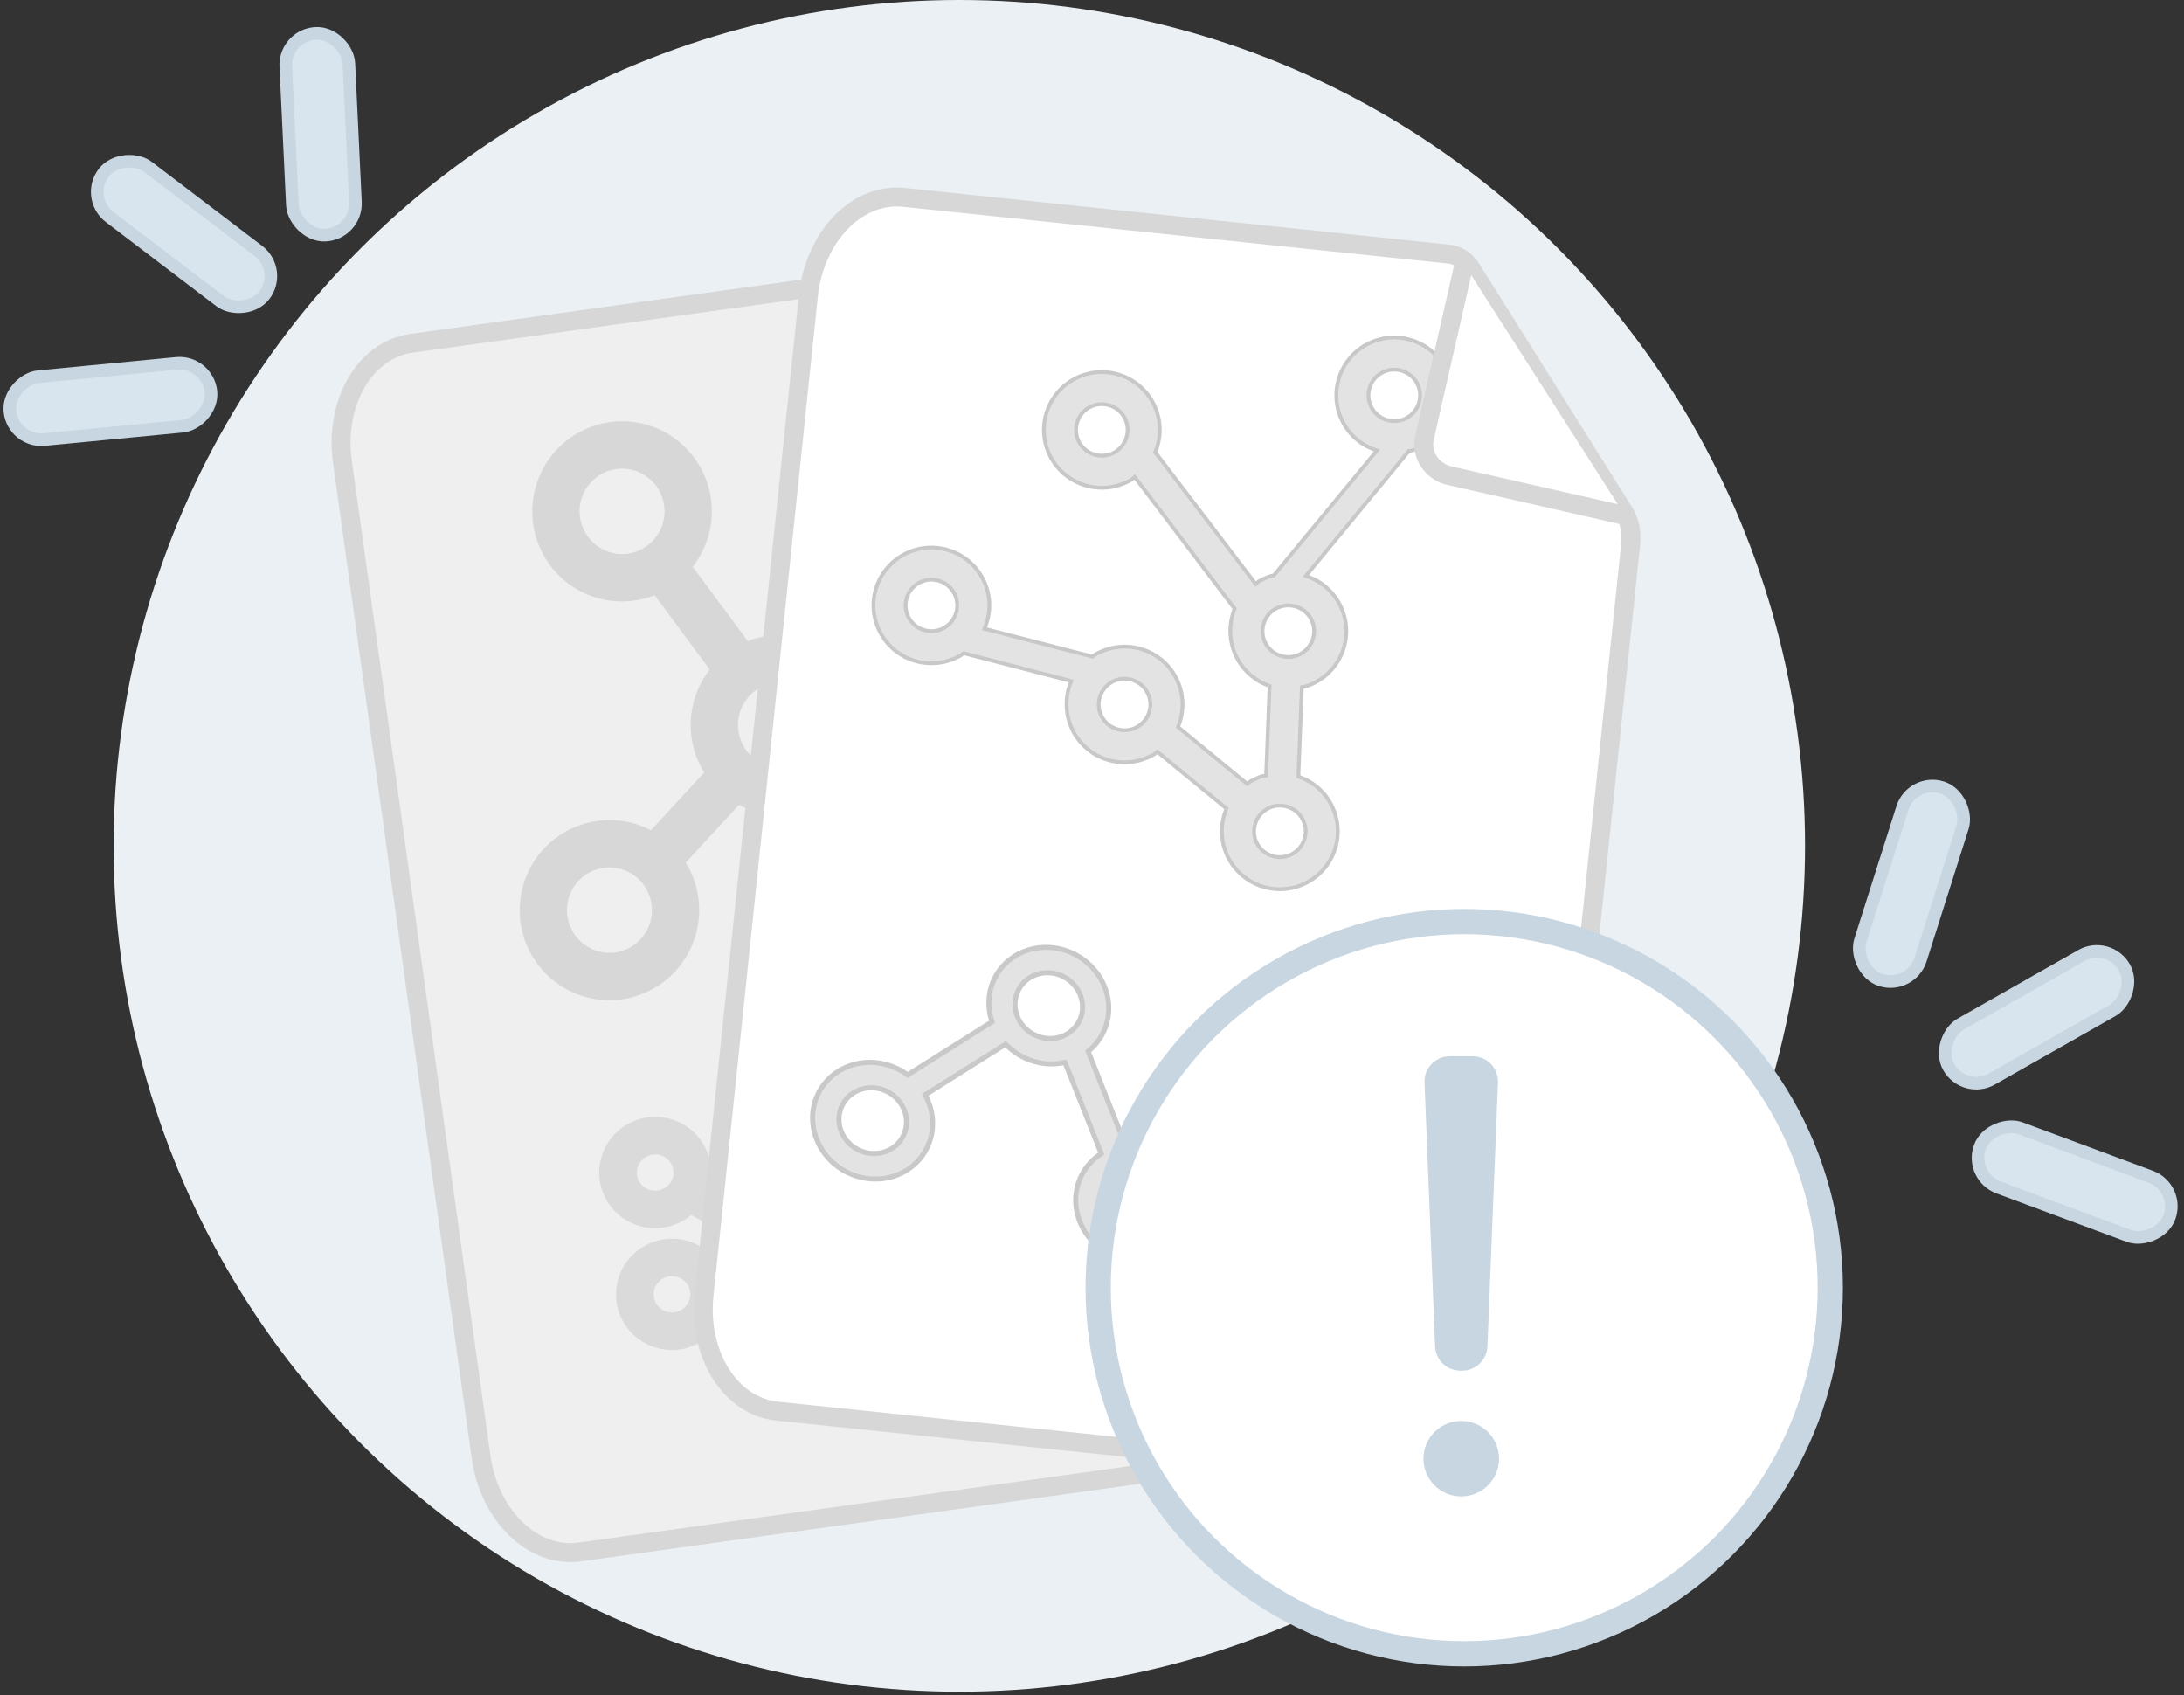 <svg width="210" height="163" viewBox="0 0 210 163" fill="none" xmlns="http://www.w3.org/2000/svg">
<rect x="0" y="0" width="210" height="163" fill="#333333" stroke="none"/>
<circle cx="92.243" cy="81.319" r="81.319" fill="#EAF0F4"/>
<path d="M46.256 140.077L32.922 44.378C32.543 41.659 33.026 38.934 34.265 36.801C35.504 34.669 37.397 33.306 39.528 33.01L91.763 25.759C92.615 25.642 93.492 25.961 94.202 26.647L114.062 45.825C114.415 46.165 114.716 46.586 114.947 47.063C115.178 47.541 115.336 48.065 115.41 48.606L126.602 128.924C126.98 131.643 126.497 134.369 125.259 136.501C124.02 138.633 122.127 139.997 119.996 140.293L55.719 149.215C53.589 149.511 51.394 148.714 49.62 147C47.845 145.287 46.635 142.796 46.256 140.077Z" fill="#EFEFEF" stroke="#D7D7D7" stroke-width="1.821" stroke-linecap="round" stroke-linejoin="round"/>
<mask id="path-3-outside-1_965_7624" maskUnits="userSpaceOnUse" x="46.173" y="38.926" width="59.742" height="61.541" fill="black">
<rect fill="white" x="46.173" y="38.926" width="59.742" height="61.541"/>
<path d="M65.99 88.144C66.155 86.228 65.578 84.323 64.379 82.824L70.84 75.829C71.887 76.575 73.116 77.023 74.397 77.126C74.84 77.161 75.286 77.155 75.728 77.108L76.968 82.421C75.279 83.1 73.897 84.377 73.084 86.01C72.27 87.643 72.082 89.518 72.555 91.28C73.028 93.042 74.129 94.567 75.65 95.567C77.17 96.566 79.003 96.97 80.802 96.702C82.601 96.433 84.239 95.512 85.407 94.112C86.574 92.711 87.189 90.93 87.135 89.106C87.081 87.282 86.361 85.542 85.113 84.216C83.864 82.891 82.174 82.072 80.363 81.915C79.919 81.88 79.474 81.886 79.031 81.933L77.792 76.619C79.067 76.105 80.174 75.246 80.994 74.139C81.813 73.033 82.312 71.72 82.435 70.347C82.492 69.665 82.453 68.979 82.32 68.308L88.188 66.281C89.004 67.877 90.368 69.122 92.028 69.788C93.687 70.455 95.531 70.496 97.22 69.906C98.909 69.316 100.33 68.134 101.221 66.577C102.112 65.02 102.413 63.193 102.069 61.432C101.724 59.671 100.758 58.095 99.348 56.993C97.937 55.892 96.177 55.339 94.392 55.437C92.607 55.534 90.916 56.276 89.63 57.525C88.345 58.774 87.552 60.446 87.397 62.234C87.34 62.916 87.378 63.602 87.512 64.273L81.644 66.3C81.193 65.419 80.572 64.636 79.816 63.999C79.061 63.362 78.186 62.883 77.243 62.589C76.299 62.296 75.308 62.195 74.325 62.291C73.342 62.388 72.388 62.681 71.519 63.152L65.045 54.42C66.291 53.188 67.056 51.55 67.203 49.802C67.346 48.15 66.936 46.498 66.038 45.107C65.139 43.717 63.804 42.668 62.243 42.126C60.683 41.584 58.986 41.58 57.423 42.116C55.859 42.651 54.517 43.695 53.611 45.082C52.704 46.468 52.284 48.119 52.417 49.771C52.55 51.424 53.228 52.984 54.345 54.204C55.461 55.425 56.952 56.236 58.581 56.51C60.21 56.783 61.883 56.503 63.337 55.714L69.81 64.446C68.565 65.677 67.799 67.316 67.653 69.064C67.488 70.98 68.065 72.885 69.263 74.384L62.803 81.379C61.756 80.633 60.526 80.185 59.246 80.082C57.784 79.955 56.317 80.266 55.03 80.976C53.744 81.686 52.696 82.763 52.018 84.07C51.341 85.377 51.064 86.856 51.224 88.32C51.384 89.784 51.972 91.168 52.916 92.295C53.859 93.422 55.114 94.243 56.523 94.654C57.932 95.065 59.431 95.047 60.83 94.603C62.23 94.158 63.467 93.307 64.385 92.158C65.304 91.008 65.862 89.611 65.99 88.144V88.144ZM84.996 89.793C84.904 90.841 84.505 91.839 83.849 92.66C83.193 93.482 82.31 94.089 81.31 94.407C80.31 94.724 79.24 94.737 78.234 94.444C77.227 94.15 76.331 93.564 75.657 92.758C74.983 91.953 74.562 90.965 74.448 89.919C74.334 88.874 74.532 87.817 75.016 86.883C75.5 85.95 76.248 85.181 77.167 84.674C78.086 84.167 79.134 83.945 80.178 84.035C81.576 84.163 82.865 84.84 83.768 85.918C84.67 86.997 85.111 88.389 84.996 89.793ZM95.25 57.576C96.294 57.666 97.287 58.066 98.105 58.724C98.922 59.381 99.527 60.268 99.842 61.271C100.157 62.274 100.169 63.349 99.876 64.359C99.582 65.37 98.997 66.27 98.194 66.947C97.391 67.624 96.407 68.047 95.365 68.163C94.323 68.279 93.271 68.082 92.341 67.597C91.411 67.112 90.646 66.361 90.142 65.439C89.638 64.517 89.417 63.466 89.509 62.417C89.638 61.015 90.313 59.719 91.388 58.812C92.463 57.906 93.851 57.462 95.25 57.576V57.576ZM54.533 48.702C54.624 47.654 55.023 46.656 55.679 45.835C56.335 45.014 57.219 44.406 58.218 44.088C59.218 43.771 60.289 43.758 61.295 44.051C62.301 44.345 63.198 44.931 63.872 45.737C64.545 46.542 64.966 47.53 65.08 48.576C65.194 49.621 64.997 50.678 64.513 51.612C64.029 52.545 63.28 53.314 62.361 53.821C61.442 54.328 60.395 54.551 59.35 54.46C57.953 54.332 56.663 53.655 55.761 52.577C54.859 51.498 54.417 50.106 54.533 48.702V48.702ZM69.764 69.248C69.856 68.199 70.254 67.201 70.91 66.38C71.567 65.559 72.45 64.951 73.45 64.634C74.45 64.317 75.52 64.304 76.526 64.597C77.533 64.891 78.429 65.477 79.103 66.282C79.777 67.088 80.197 68.076 80.311 69.121C80.426 70.167 80.228 71.224 79.744 72.157C79.26 73.091 78.511 73.86 77.593 74.367C76.674 74.874 75.626 75.096 74.582 75.006C73.184 74.877 71.894 74.201 70.992 73.122C70.09 72.044 69.649 70.652 69.764 69.248ZM53.32 87.044C53.411 85.996 53.81 84.998 54.466 84.177C55.122 83.355 56.006 82.748 57.005 82.43C58.005 82.113 59.076 82.1 60.082 82.394C61.088 82.687 61.985 83.273 62.659 84.079C63.332 84.884 63.753 85.872 63.867 86.918C63.981 87.963 63.784 89.02 63.3 89.954C62.816 90.887 62.067 91.656 61.148 92.163C60.229 92.67 59.181 92.892 58.137 92.802C56.74 92.674 55.45 91.997 54.548 90.918C53.646 89.84 53.205 88.448 53.32 87.044V87.044Z"/>
</mask>
<path d="M65.99 88.144C66.155 86.228 65.578 84.323 64.379 82.824L70.84 75.829C71.887 76.575 73.116 77.023 74.397 77.126C74.84 77.161 75.286 77.155 75.728 77.108L76.968 82.421C75.279 83.1 73.897 84.377 73.084 86.01C72.27 87.643 72.082 89.518 72.555 91.28C73.028 93.042 74.129 94.567 75.65 95.567C77.17 96.566 79.003 96.97 80.802 96.702C82.601 96.433 84.239 95.512 85.407 94.112C86.574 92.711 87.189 90.93 87.135 89.106C87.081 87.282 86.361 85.542 85.113 84.216C83.864 82.891 82.174 82.072 80.363 81.915C79.919 81.88 79.474 81.886 79.031 81.933L77.792 76.619C79.067 76.105 80.174 75.246 80.994 74.139C81.813 73.033 82.312 71.72 82.435 70.347C82.492 69.665 82.453 68.979 82.32 68.308L88.188 66.281C89.004 67.877 90.368 69.122 92.028 69.788C93.687 70.455 95.531 70.496 97.22 69.906C98.909 69.316 100.33 68.134 101.221 66.577C102.112 65.02 102.413 63.193 102.069 61.432C101.724 59.671 100.758 58.095 99.348 56.993C97.937 55.892 96.177 55.339 94.392 55.437C92.607 55.534 90.916 56.276 89.63 57.525C88.345 58.774 87.552 60.446 87.397 62.234C87.34 62.916 87.378 63.602 87.512 64.273L81.644 66.3C81.193 65.419 80.572 64.636 79.816 63.999C79.061 63.362 78.186 62.883 77.243 62.589C76.299 62.296 75.308 62.195 74.325 62.291C73.342 62.388 72.388 62.681 71.519 63.152L65.045 54.42C66.291 53.188 67.056 51.55 67.203 49.802C67.346 48.15 66.936 46.498 66.038 45.107C65.139 43.717 63.804 42.668 62.243 42.126C60.683 41.584 58.986 41.58 57.423 42.116C55.859 42.651 54.517 43.695 53.611 45.082C52.704 46.468 52.284 48.119 52.417 49.771C52.55 51.424 53.228 52.984 54.345 54.204C55.461 55.425 56.952 56.236 58.581 56.51C60.21 56.783 61.883 56.503 63.337 55.714L69.81 64.446C68.565 65.677 67.799 67.316 67.653 69.064C67.488 70.98 68.065 72.885 69.263 74.384L62.803 81.379C61.756 80.633 60.526 80.185 59.246 80.082C57.784 79.955 56.317 80.266 55.03 80.976C53.744 81.686 52.696 82.763 52.018 84.07C51.341 85.377 51.064 86.856 51.224 88.32C51.384 89.784 51.972 91.168 52.916 92.295C53.859 93.422 55.114 94.243 56.523 94.654C57.932 95.065 59.431 95.047 60.83 94.603C62.23 94.158 63.467 93.307 64.385 92.158C65.304 91.008 65.862 89.611 65.99 88.144V88.144ZM84.996 89.793C84.904 90.841 84.505 91.839 83.849 92.66C83.193 93.482 82.31 94.089 81.31 94.407C80.31 94.724 79.24 94.737 78.234 94.444C77.227 94.15 76.331 93.564 75.657 92.758C74.983 91.953 74.562 90.965 74.448 89.919C74.334 88.874 74.532 87.817 75.016 86.883C75.5 85.95 76.248 85.181 77.167 84.674C78.086 84.167 79.134 83.945 80.178 84.035C81.576 84.163 82.865 84.84 83.768 85.918C84.67 86.997 85.111 88.389 84.996 89.793ZM95.25 57.576C96.294 57.666 97.287 58.066 98.105 58.724C98.922 59.381 99.527 60.268 99.842 61.271C100.157 62.274 100.169 63.349 99.876 64.359C99.582 65.37 98.997 66.27 98.194 66.947C97.391 67.624 96.407 68.047 95.365 68.163C94.323 68.279 93.271 68.082 92.341 67.597C91.411 67.112 90.646 66.361 90.142 65.439C89.638 64.517 89.417 63.466 89.509 62.417C89.638 61.015 90.313 59.719 91.388 58.812C92.463 57.906 93.851 57.462 95.25 57.576V57.576ZM54.533 48.702C54.624 47.654 55.023 46.656 55.679 45.835C56.335 45.014 57.219 44.406 58.218 44.088C59.218 43.771 60.289 43.758 61.295 44.051C62.301 44.345 63.198 44.931 63.872 45.737C64.545 46.542 64.966 47.53 65.08 48.576C65.194 49.621 64.997 50.678 64.513 51.612C64.029 52.545 63.28 53.314 62.361 53.821C61.442 54.328 60.395 54.551 59.35 54.46C57.953 54.332 56.663 53.655 55.761 52.577C54.859 51.498 54.417 50.106 54.533 48.702V48.702ZM69.764 69.248C69.856 68.199 70.254 67.201 70.91 66.38C71.567 65.559 72.45 64.951 73.45 64.634C74.45 64.317 75.52 64.304 76.526 64.597C77.533 64.891 78.429 65.477 79.103 66.282C79.777 67.088 80.197 68.076 80.311 69.121C80.426 70.167 80.228 71.224 79.744 72.157C79.26 73.091 78.511 73.86 77.593 74.367C76.674 74.874 75.626 75.096 74.582 75.006C73.184 74.877 71.894 74.201 70.992 73.122C70.09 72.044 69.649 70.652 69.764 69.248ZM53.32 87.044C53.411 85.996 53.81 84.998 54.466 84.177C55.122 83.355 56.006 82.748 57.005 82.43C58.005 82.113 59.076 82.1 60.082 82.394C61.088 82.687 61.985 83.273 62.659 84.079C63.332 84.884 63.753 85.872 63.867 86.918C63.981 87.963 63.784 89.02 63.3 89.954C62.816 90.887 62.067 91.656 61.148 92.163C60.229 92.67 59.181 92.892 58.137 92.802C56.74 92.674 55.45 91.997 54.548 90.918C53.646 89.84 53.205 88.448 53.32 87.044V87.044Z" fill="white"/>
<path d="M65.99 88.144C66.155 86.228 65.578 84.323 64.379 82.824L70.84 75.829C71.887 76.575 73.116 77.023 74.397 77.126C74.84 77.161 75.286 77.155 75.728 77.108L76.968 82.421C75.279 83.1 73.897 84.377 73.084 86.01C72.27 87.643 72.082 89.518 72.555 91.28C73.028 93.042 74.129 94.567 75.65 95.567C77.17 96.566 79.003 96.97 80.802 96.702C82.601 96.433 84.239 95.512 85.407 94.112C86.574 92.711 87.189 90.93 87.135 89.106C87.081 87.282 86.361 85.542 85.113 84.216C83.864 82.891 82.174 82.072 80.363 81.915C79.919 81.88 79.474 81.886 79.031 81.933L77.792 76.619C79.067 76.105 80.174 75.246 80.994 74.139C81.813 73.033 82.312 71.72 82.435 70.347C82.492 69.665 82.453 68.979 82.32 68.308L88.188 66.281C89.004 67.877 90.368 69.122 92.028 69.788C93.687 70.455 95.531 70.496 97.22 69.906C98.909 69.316 100.33 68.134 101.221 66.577C102.112 65.02 102.413 63.193 102.069 61.432C101.724 59.671 100.758 58.095 99.348 56.993C97.937 55.892 96.177 55.339 94.392 55.437C92.607 55.534 90.916 56.276 89.63 57.525C88.345 58.774 87.552 60.446 87.397 62.234C87.34 62.916 87.378 63.602 87.512 64.273L81.644 66.3C81.193 65.419 80.572 64.636 79.816 63.999C79.061 63.362 78.186 62.883 77.243 62.589C76.299 62.296 75.308 62.195 74.325 62.291C73.342 62.388 72.388 62.681 71.519 63.152L65.045 54.42C66.291 53.188 67.056 51.55 67.203 49.802C67.346 48.15 66.936 46.498 66.038 45.107C65.139 43.717 63.804 42.668 62.243 42.126C60.683 41.584 58.986 41.58 57.423 42.116C55.859 42.651 54.517 43.695 53.611 45.082C52.704 46.468 52.284 48.119 52.417 49.771C52.55 51.424 53.228 52.984 54.345 54.204C55.461 55.425 56.952 56.236 58.581 56.51C60.21 56.783 61.883 56.503 63.337 55.714L69.81 64.446C68.565 65.677 67.799 67.316 67.653 69.064C67.488 70.98 68.065 72.885 69.263 74.384L62.803 81.379C61.756 80.633 60.526 80.185 59.246 80.082C57.784 79.955 56.317 80.266 55.03 80.976C53.744 81.686 52.696 82.763 52.018 84.07C51.341 85.377 51.064 86.856 51.224 88.32C51.384 89.784 51.972 91.168 52.916 92.295C53.859 93.422 55.114 94.243 56.523 94.654C57.932 95.065 59.431 95.047 60.83 94.603C62.23 94.158 63.467 93.307 64.385 92.158C65.304 91.008 65.862 89.611 65.99 88.144V88.144ZM84.996 89.793C84.904 90.841 84.505 91.839 83.849 92.66C83.193 93.482 82.31 94.089 81.31 94.407C80.31 94.724 79.24 94.737 78.234 94.444C77.227 94.15 76.331 93.564 75.657 92.758C74.983 91.953 74.562 90.965 74.448 89.919C74.334 88.874 74.532 87.817 75.016 86.883C75.5 85.95 76.248 85.181 77.167 84.674C78.086 84.167 79.134 83.945 80.178 84.035C81.576 84.163 82.865 84.84 83.768 85.918C84.67 86.997 85.111 88.389 84.996 89.793ZM95.25 57.576C96.294 57.666 97.287 58.066 98.105 58.724C98.922 59.381 99.527 60.268 99.842 61.271C100.157 62.274 100.169 63.349 99.876 64.359C99.582 65.37 98.997 66.27 98.194 66.947C97.391 67.624 96.407 68.047 95.365 68.163C94.323 68.279 93.271 68.082 92.341 67.597C91.411 67.112 90.646 66.361 90.142 65.439C89.638 64.517 89.417 63.466 89.509 62.417C89.638 61.015 90.313 59.719 91.388 58.812C92.463 57.906 93.851 57.462 95.25 57.576V57.576ZM54.533 48.702C54.624 47.654 55.023 46.656 55.679 45.835C56.335 45.014 57.219 44.406 58.218 44.088C59.218 43.771 60.289 43.758 61.295 44.051C62.301 44.345 63.198 44.931 63.872 45.737C64.545 46.542 64.966 47.53 65.08 48.576C65.194 49.621 64.997 50.678 64.513 51.612C64.029 52.545 63.28 53.314 62.361 53.821C61.442 54.328 60.395 54.551 59.35 54.46C57.953 54.332 56.663 53.655 55.761 52.577C54.859 51.498 54.417 50.106 54.533 48.702V48.702ZM69.764 69.248C69.856 68.199 70.254 67.201 70.91 66.38C71.567 65.559 72.45 64.951 73.45 64.634C74.45 64.317 75.52 64.304 76.526 64.597C77.533 64.891 78.429 65.477 79.103 66.282C79.777 67.088 80.197 68.076 80.311 69.121C80.426 70.167 80.228 71.224 79.744 72.157C79.26 73.091 78.511 73.86 77.593 74.367C76.674 74.874 75.626 75.096 74.582 75.006C73.184 74.877 71.894 74.201 70.992 73.122C70.09 72.044 69.649 70.652 69.764 69.248ZM53.32 87.044C53.411 85.996 53.81 84.998 54.466 84.177C55.122 83.355 56.006 82.748 57.005 82.43C58.005 82.113 59.076 82.1 60.082 82.394C61.088 82.687 61.985 83.273 62.659 84.079C63.332 84.884 63.753 85.872 63.867 86.918C63.981 87.963 63.784 89.02 63.3 89.954C62.816 90.887 62.067 91.656 61.148 92.163C60.229 92.67 59.181 92.892 58.137 92.802C56.74 92.674 55.45 91.997 54.548 90.918C53.646 89.84 53.205 88.448 53.32 87.044V87.044Z" stroke="#D7D7D7" stroke-width="2.427" mask="url(#path-3-outside-1_965_7624)"/>
<mask id="path-4-outside-2_965_7624" maskUnits="userSpaceOnUse" x="56.709" y="102.089" width="37.064" height="36.191" fill="black">
<rect fill="white" x="56.709" y="102.089" width="37.064" height="36.191"/>
<path d="M63.563 116.827C64.629 116.679 65.598 116.129 66.268 115.292L70.887 117.939C70.609 118.601 70.516 119.325 70.619 120.034C70.655 120.279 70.713 120.521 70.794 120.756L68.046 122.088C67.467 121.254 66.599 120.66 65.606 120.42C64.614 120.18 63.567 120.31 62.664 120.785C61.761 121.261 61.065 122.049 60.707 122.999C60.35 123.95 60.356 124.997 60.725 125.942C61.095 126.887 61.801 127.664 62.71 128.125C63.619 128.587 64.668 128.701 65.657 128.445C66.646 128.19 67.507 127.583 68.076 126.74C68.645 125.897 68.882 124.876 68.743 123.872C68.708 123.626 68.649 123.385 68.569 123.15L71.316 121.818C71.755 122.447 72.361 122.943 73.067 123.252C73.772 123.56 74.55 123.669 75.315 123.566C75.695 123.512 76.064 123.406 76.414 123.251L78.248 126.191C77.478 126.833 76.966 127.729 76.808 128.714C76.65 129.699 76.856 130.707 77.387 131.552C77.918 132.398 78.74 133.024 79.7 133.316C80.661 133.607 81.695 133.545 82.614 133.139C83.533 132.734 84.273 132.013 84.7 131.11C85.127 130.206 85.211 129.181 84.936 128.222C84.662 127.263 84.047 126.435 83.207 125.891C82.365 125.347 81.354 125.122 80.359 125.26C79.98 125.313 79.61 125.419 79.26 125.575L77.427 122.634C77.852 122.28 78.202 121.845 78.457 121.355C78.711 120.866 78.864 120.33 78.907 119.781C78.951 119.232 78.883 118.68 78.709 118.157C78.534 117.635 78.256 117.152 77.891 116.738L81.856 112.136C82.683 112.661 83.672 112.874 84.645 112.737C85.564 112.611 86.415 112.183 87.063 111.522C87.711 110.861 88.118 110.005 88.221 109.089C88.324 108.174 88.115 107.251 87.629 106.466C87.144 105.682 86.407 105.082 85.538 104.761C84.669 104.439 83.716 104.415 82.83 104.692C81.945 104.969 81.177 105.531 80.649 106.29C80.121 107.048 79.862 107.959 79.915 108.879C79.968 109.799 80.328 110.674 80.939 111.367L76.973 115.969C76.147 115.444 75.157 115.231 74.185 115.368C73.118 115.515 72.15 116.065 71.48 116.903L66.861 114.255C67.139 113.593 67.231 112.869 67.129 112.16C67.017 111.349 66.665 110.59 66.118 109.978C65.572 109.367 64.854 108.93 64.056 108.723C63.259 108.517 62.417 108.55 61.638 108.818C60.858 109.086 60.176 109.578 59.678 110.23C59.179 110.883 58.886 111.667 58.836 112.484C58.787 113.301 58.982 114.114 59.398 114.82C59.814 115.526 60.432 116.094 61.173 116.451C61.914 116.808 62.746 116.939 63.563 116.827V116.827ZM65.016 127.367C64.433 127.447 63.839 127.354 63.309 127.099C62.78 126.844 62.339 126.438 62.041 125.934C61.744 125.43 61.605 124.849 61.64 124.265C61.676 123.682 61.885 123.122 62.241 122.655C62.597 122.189 63.084 121.838 63.641 121.647C64.198 121.455 64.799 121.431 65.369 121.579C65.939 121.727 66.451 122.039 66.842 122.475C67.232 122.912 67.483 123.455 67.563 124.034C67.666 124.81 67.457 125.595 66.98 126.219C66.503 126.843 65.797 127.256 65.016 127.367ZM83.874 128.953C83.954 129.532 83.859 130.122 83.602 130.648C83.344 131.174 82.935 131.613 82.426 131.909C81.918 132.204 81.332 132.344 80.744 132.309C80.156 132.275 79.592 132.068 79.123 131.716C78.654 131.363 78.301 130.88 78.109 130.327C77.917 129.775 77.894 129.178 78.044 128.613C78.193 128.047 78.508 127.538 78.949 127.149C79.39 126.761 79.937 126.511 80.52 126.431C81.302 126.327 82.093 126.534 82.721 127.007C83.349 127.479 83.764 128.179 83.874 128.953V128.953ZM83.676 105.71C84.26 105.63 84.854 105.724 85.383 105.979C85.913 106.234 86.354 106.639 86.651 107.143C86.948 107.648 87.088 108.228 87.052 108.812C87.017 109.396 86.808 109.956 86.451 110.422C86.095 110.888 85.608 111.239 85.051 111.431C84.495 111.623 83.893 111.646 83.324 111.498C82.754 111.351 82.241 111.039 81.851 110.602C81.46 110.165 81.209 109.623 81.129 109.044C81.026 108.268 81.236 107.482 81.713 106.858C82.19 106.234 82.895 105.822 83.676 105.71V105.71ZM74.346 116.539C74.93 116.459 75.524 116.552 76.053 116.807C76.583 117.062 77.024 117.467 77.321 117.972C77.618 118.476 77.758 119.057 77.722 119.64C77.687 120.224 77.478 120.784 77.122 121.25C76.766 121.717 76.278 122.068 75.722 122.259C75.165 122.451 74.564 122.474 73.994 122.327C73.424 122.179 72.912 121.867 72.521 121.43C72.13 120.993 71.879 120.451 71.799 119.872C71.697 119.096 71.906 118.311 72.383 117.687C72.86 117.062 73.566 116.65 74.346 116.539ZM62.594 109.8C63.178 109.719 63.772 109.813 64.301 110.068C64.831 110.323 65.272 110.728 65.569 111.233C65.866 111.737 66.006 112.318 65.97 112.901C65.935 113.485 65.726 114.045 65.37 114.511C65.013 114.977 64.526 115.328 63.969 115.52C63.413 115.712 62.812 115.735 62.242 115.588C61.672 115.44 61.16 115.128 60.769 114.691C60.378 114.254 60.127 113.712 60.047 113.133C59.944 112.357 60.154 111.572 60.631 110.947C61.108 110.323 61.813 109.911 62.594 109.8V109.8Z"/>
</mask>
<path d="M63.563 116.827C64.629 116.679 65.598 116.129 66.268 115.292L70.887 117.939C70.609 118.601 70.516 119.325 70.619 120.034C70.655 120.279 70.713 120.521 70.794 120.756L68.046 122.088C67.467 121.254 66.599 120.66 65.606 120.42C64.614 120.18 63.567 120.31 62.664 120.785C61.761 121.261 61.065 122.049 60.707 122.999C60.35 123.95 60.356 124.997 60.725 125.942C61.095 126.887 61.801 127.664 62.71 128.125C63.619 128.587 64.668 128.701 65.657 128.445C66.646 128.19 67.507 127.583 68.076 126.74C68.645 125.897 68.882 124.876 68.743 123.872C68.708 123.626 68.649 123.385 68.569 123.15L71.316 121.818C71.755 122.447 72.361 122.943 73.067 123.252C73.772 123.56 74.55 123.669 75.315 123.566C75.695 123.512 76.064 123.406 76.414 123.251L78.248 126.191C77.478 126.833 76.966 127.729 76.808 128.714C76.65 129.699 76.856 130.707 77.387 131.552C77.918 132.398 78.74 133.024 79.7 133.316C80.661 133.607 81.695 133.545 82.614 133.139C83.533 132.734 84.273 132.013 84.7 131.11C85.127 130.206 85.211 129.181 84.936 128.222C84.662 127.263 84.047 126.435 83.207 125.891C82.365 125.347 81.354 125.122 80.359 125.26C79.98 125.313 79.61 125.419 79.26 125.575L77.427 122.634C77.852 122.28 78.202 121.845 78.457 121.355C78.711 120.866 78.864 120.33 78.907 119.781C78.951 119.232 78.883 118.68 78.709 118.157C78.534 117.635 78.256 117.152 77.891 116.738L81.856 112.136C82.683 112.661 83.672 112.874 84.645 112.737C85.564 112.611 86.415 112.183 87.063 111.522C87.711 110.861 88.118 110.005 88.221 109.089C88.324 108.174 88.115 107.251 87.629 106.466C87.144 105.682 86.407 105.082 85.538 104.761C84.669 104.439 83.716 104.415 82.83 104.692C81.945 104.969 81.177 105.531 80.649 106.29C80.121 107.048 79.862 107.959 79.915 108.879C79.968 109.799 80.328 110.674 80.939 111.367L76.973 115.969C76.147 115.444 75.157 115.231 74.185 115.368C73.118 115.515 72.15 116.065 71.48 116.903L66.861 114.255C67.139 113.593 67.231 112.869 67.129 112.16C67.017 111.349 66.665 110.59 66.118 109.978C65.572 109.367 64.854 108.93 64.056 108.723C63.259 108.517 62.417 108.55 61.638 108.818C60.858 109.086 60.176 109.578 59.678 110.23C59.179 110.883 58.886 111.667 58.836 112.484C58.787 113.301 58.982 114.114 59.398 114.82C59.814 115.526 60.432 116.094 61.173 116.451C61.914 116.808 62.746 116.939 63.563 116.827V116.827ZM65.016 127.367C64.433 127.447 63.839 127.354 63.309 127.099C62.78 126.844 62.339 126.438 62.041 125.934C61.744 125.43 61.605 124.849 61.64 124.265C61.676 123.682 61.885 123.122 62.241 122.655C62.597 122.189 63.084 121.838 63.641 121.647C64.198 121.455 64.799 121.431 65.369 121.579C65.939 121.727 66.451 122.039 66.842 122.475C67.232 122.912 67.483 123.455 67.563 124.034C67.666 124.81 67.457 125.595 66.98 126.219C66.503 126.843 65.797 127.256 65.016 127.367ZM83.874 128.953C83.954 129.532 83.859 130.122 83.602 130.648C83.344 131.174 82.935 131.613 82.426 131.909C81.918 132.204 81.332 132.344 80.744 132.309C80.156 132.275 79.592 132.068 79.123 131.716C78.654 131.363 78.301 130.88 78.109 130.327C77.917 129.775 77.894 129.178 78.044 128.613C78.193 128.047 78.508 127.538 78.949 127.149C79.39 126.761 79.937 126.511 80.52 126.431C81.302 126.327 82.093 126.534 82.721 127.007C83.349 127.479 83.764 128.179 83.874 128.953V128.953ZM83.676 105.71C84.26 105.63 84.854 105.724 85.383 105.979C85.913 106.234 86.354 106.639 86.651 107.143C86.948 107.648 87.088 108.228 87.052 108.812C87.017 109.396 86.808 109.956 86.451 110.422C86.095 110.888 85.608 111.239 85.051 111.431C84.495 111.623 83.893 111.646 83.324 111.498C82.754 111.351 82.241 111.039 81.851 110.602C81.46 110.165 81.209 109.623 81.129 109.044C81.026 108.268 81.236 107.482 81.713 106.858C82.19 106.234 82.895 105.822 83.676 105.71V105.71ZM74.346 116.539C74.93 116.459 75.524 116.552 76.053 116.807C76.583 117.062 77.024 117.467 77.321 117.972C77.618 118.476 77.758 119.057 77.722 119.64C77.687 120.224 77.478 120.784 77.122 121.25C76.766 121.717 76.278 122.068 75.722 122.259C75.165 122.451 74.564 122.474 73.994 122.327C73.424 122.179 72.912 121.867 72.521 121.43C72.13 120.993 71.879 120.451 71.799 119.872C71.697 119.096 71.906 118.311 72.383 117.687C72.86 117.062 73.566 116.65 74.346 116.539ZM62.594 109.8C63.178 109.719 63.772 109.813 64.301 110.068C64.831 110.323 65.272 110.728 65.569 111.233C65.866 111.737 66.006 112.318 65.97 112.901C65.935 113.485 65.726 114.045 65.37 114.511C65.013 114.977 64.526 115.328 63.969 115.52C63.413 115.712 62.812 115.735 62.242 115.588C61.672 115.44 61.16 115.128 60.769 114.691C60.378 114.254 60.127 113.712 60.047 113.133C59.944 112.357 60.154 111.572 60.631 110.947C61.108 110.323 61.813 109.911 62.594 109.8V109.8Z" fill="white"/>
<path d="M63.563 116.827C64.629 116.679 65.598 116.129 66.268 115.292L70.887 117.939C70.609 118.601 70.516 119.325 70.619 120.034C70.655 120.279 70.713 120.521 70.794 120.756L68.046 122.088C67.467 121.254 66.599 120.66 65.606 120.42C64.614 120.18 63.567 120.31 62.664 120.785C61.761 121.261 61.065 122.049 60.707 122.999C60.35 123.95 60.356 124.997 60.725 125.942C61.095 126.887 61.801 127.664 62.71 128.125C63.619 128.587 64.668 128.701 65.657 128.445C66.646 128.19 67.507 127.583 68.076 126.74C68.645 125.897 68.882 124.876 68.743 123.872C68.708 123.626 68.649 123.385 68.569 123.15L71.316 121.818C71.755 122.447 72.361 122.943 73.067 123.252C73.772 123.56 74.55 123.669 75.315 123.566C75.695 123.512 76.064 123.406 76.414 123.251L78.248 126.191C77.478 126.833 76.966 127.729 76.808 128.714C76.65 129.699 76.856 130.707 77.387 131.552C77.918 132.398 78.74 133.024 79.7 133.316C80.661 133.607 81.695 133.545 82.614 133.139C83.533 132.734 84.273 132.013 84.7 131.11C85.127 130.206 85.211 129.181 84.936 128.222C84.662 127.263 84.047 126.435 83.207 125.891C82.365 125.347 81.354 125.122 80.359 125.26C79.98 125.313 79.61 125.419 79.26 125.575L77.427 122.634C77.852 122.28 78.202 121.845 78.457 121.355C78.711 120.866 78.864 120.33 78.907 119.781C78.951 119.232 78.883 118.68 78.709 118.157C78.534 117.635 78.256 117.152 77.891 116.738L81.856 112.136C82.683 112.661 83.672 112.874 84.645 112.737C85.564 112.611 86.415 112.183 87.063 111.522C87.711 110.861 88.118 110.005 88.221 109.089C88.324 108.174 88.115 107.251 87.629 106.466C87.144 105.682 86.407 105.082 85.538 104.761C84.669 104.439 83.716 104.415 82.83 104.692C81.945 104.969 81.177 105.531 80.649 106.29C80.121 107.048 79.862 107.959 79.915 108.879C79.968 109.799 80.328 110.674 80.939 111.367L76.973 115.969C76.147 115.444 75.157 115.231 74.185 115.368C73.118 115.515 72.15 116.065 71.48 116.903L66.861 114.255C67.139 113.593 67.231 112.869 67.129 112.16C67.017 111.349 66.665 110.59 66.118 109.978C65.572 109.367 64.854 108.93 64.056 108.723C63.259 108.517 62.417 108.55 61.638 108.818C60.858 109.086 60.176 109.578 59.678 110.23C59.179 110.883 58.886 111.667 58.836 112.484C58.787 113.301 58.982 114.114 59.398 114.82C59.814 115.526 60.432 116.094 61.173 116.451C61.914 116.808 62.746 116.939 63.563 116.827V116.827ZM65.016 127.367C64.433 127.447 63.839 127.354 63.309 127.099C62.78 126.844 62.339 126.438 62.041 125.934C61.744 125.43 61.605 124.849 61.64 124.265C61.676 123.682 61.885 123.122 62.241 122.655C62.597 122.189 63.084 121.838 63.641 121.647C64.198 121.455 64.799 121.431 65.369 121.579C65.939 121.727 66.451 122.039 66.842 122.475C67.232 122.912 67.483 123.455 67.563 124.034C67.666 124.81 67.457 125.595 66.98 126.219C66.503 126.843 65.797 127.256 65.016 127.367ZM83.874 128.953C83.954 129.532 83.859 130.122 83.602 130.648C83.344 131.174 82.935 131.613 82.426 131.909C81.918 132.204 81.332 132.344 80.744 132.309C80.156 132.275 79.592 132.068 79.123 131.716C78.654 131.363 78.301 130.88 78.109 130.327C77.917 129.775 77.894 129.178 78.044 128.613C78.193 128.047 78.508 127.538 78.949 127.149C79.39 126.761 79.937 126.511 80.52 126.431C81.302 126.327 82.093 126.534 82.721 127.007C83.349 127.479 83.764 128.179 83.874 128.953V128.953ZM83.676 105.71C84.26 105.63 84.854 105.724 85.383 105.979C85.913 106.234 86.354 106.639 86.651 107.143C86.948 107.648 87.088 108.228 87.052 108.812C87.017 109.396 86.808 109.956 86.451 110.422C86.095 110.888 85.608 111.239 85.051 111.431C84.495 111.623 83.893 111.646 83.324 111.498C82.754 111.351 82.241 111.039 81.851 110.602C81.46 110.165 81.209 109.623 81.129 109.044C81.026 108.268 81.236 107.482 81.713 106.858C82.19 106.234 82.895 105.822 83.676 105.71V105.71ZM74.346 116.539C74.93 116.459 75.524 116.552 76.053 116.807C76.583 117.062 77.024 117.467 77.321 117.972C77.618 118.476 77.758 119.057 77.722 119.64C77.687 120.224 77.478 120.784 77.122 121.25C76.766 121.717 76.278 122.068 75.722 122.259C75.165 122.451 74.564 122.474 73.994 122.327C73.424 122.179 72.912 121.867 72.521 121.43C72.13 120.993 71.879 120.451 71.799 119.872C71.697 119.096 71.906 118.311 72.383 117.687C72.86 117.062 73.566 116.65 74.346 116.539ZM62.594 109.8C63.178 109.719 63.772 109.813 64.301 110.068C64.831 110.323 65.272 110.728 65.569 111.233C65.866 111.737 66.006 112.318 65.97 112.901C65.935 113.485 65.726 114.045 65.37 114.511C65.013 114.977 64.526 115.328 63.969 115.52C63.413 115.712 62.812 115.735 62.242 115.588C61.672 115.44 61.16 115.128 60.769 114.691C60.378 114.254 60.127 113.712 60.047 113.133C59.944 112.357 60.154 111.572 60.631 110.947C61.108 110.323 61.813 109.911 62.594 109.8V109.8Z" stroke="#DADADA" stroke-width="2.427" mask="url(#path-4-outside-2_965_7624)"/>
<path d="M67.694 124.528L77.73 28.429C78.015 25.698 79.138 23.168 80.853 21.394C82.568 19.621 84.733 18.75 86.873 18.972L139.327 24.429C140.182 24.519 140.957 25.039 141.481 25.874L156.157 49.244C156.418 49.659 156.609 50.14 156.719 50.659C156.829 51.177 156.856 51.724 156.798 52.267L148.376 132.921C148.091 135.652 146.967 138.182 145.253 139.956C143.538 141.729 141.372 142.601 139.233 142.378L74.687 135.663C72.548 135.441 70.609 134.143 69.297 132.054C67.986 129.966 67.409 127.259 67.694 124.528Z" fill="white" stroke="#D7D7D7" stroke-width="1.821" stroke-linecap="round" stroke-linejoin="round"/>
<path d="M122.6 101.593L122.738 101.464L122.646 101.299C122.044 100.21 121.814 98.978 121.989 97.788C122.163 96.6 122.732 95.516 123.61 94.699C124.489 93.882 125.631 93.375 126.867 93.257C128.103 93.138 129.365 93.416 130.462 94.048L130.584 93.838L130.462 94.048C131.807 94.823 132.803 96.071 133.231 97.516C133.659 98.96 133.487 100.481 132.755 101.747C132.024 103.012 130.791 103.923 129.324 104.275C127.856 104.628 126.275 104.393 124.93 103.618C124.828 103.559 124.727 103.496 124.627 103.431L124.467 103.326L124.327 103.457L114.294 112.885L114.157 113.014L114.248 113.179C114.782 114.145 115.024 115.225 114.949 116.291C114.874 117.356 114.484 118.364 113.826 119.194C113.169 120.024 112.27 120.642 111.236 120.975C110.201 121.308 109.075 121.34 107.991 121.067C106.908 120.793 105.914 120.225 105.128 119.43C104.343 118.636 103.801 117.65 103.564 116.591C103.328 115.532 103.407 114.444 103.791 113.458C104.174 112.471 104.847 111.626 105.729 111.021L105.889 110.911L105.817 110.731L102.476 102.331L102.401 102.144L102.204 102.182C101.26 102.364 100.272 102.307 99.332 102.017C98.393 101.727 97.533 101.214 96.834 100.524L96.697 100.389L96.534 100.492L89.148 105.142L88.961 105.26L89.061 105.457C89.683 106.684 89.841 108.064 89.509 109.347C89.177 110.631 88.378 111.735 87.255 112.461C86.132 113.187 84.757 113.487 83.379 113.302C82 113.117 80.713 112.46 79.752 111.45C78.79 110.44 78.22 109.146 78.141 107.805C78.062 106.465 78.479 105.165 79.315 104.139C80.15 103.114 81.352 102.429 82.704 102.21C84.055 101.992 85.467 102.257 86.681 102.958C86.839 103.049 86.993 103.147 87.142 103.252L87.274 103.345L87.411 103.258L95.227 98.336L95.385 98.237L95.33 98.059C95.03 97.088 95.001 96.071 95.242 95.112C95.484 94.153 95.988 93.287 96.703 92.602C97.418 91.917 98.319 91.439 99.312 91.217C100.305 90.996 101.355 91.04 102.352 91.347C103.349 91.654 104.254 92.211 104.975 92.961C105.696 93.711 106.204 94.626 106.448 95.608C106.692 96.59 106.663 97.605 106.367 98.547C106.07 99.489 105.515 100.324 104.76 100.967L104.628 101.08L104.692 101.242L108.143 109.918L108.211 110.087L108.392 110.07C109.62 109.954 110.874 110.23 111.964 110.86C112.066 110.919 112.167 110.982 112.266 111.047L112.427 111.153L112.567 111.021L122.6 101.593ZM86.761 109.382L86.761 109.381C87.072 108.843 87.207 108.221 87.15 107.595C87.094 106.969 86.849 106.367 86.448 105.865C86.047 105.363 85.508 104.981 84.898 104.768C84.288 104.556 83.634 104.52 83.017 104.668C82.4 104.817 81.848 105.142 81.432 105.606C81.017 106.07 80.758 106.649 80.688 107.27C80.618 107.891 80.74 108.524 81.036 109.089C81.332 109.655 81.79 110.128 82.35 110.451L82.472 110.241L82.351 110.451C83.102 110.882 83.987 111.015 84.814 110.816C85.641 110.618 86.343 110.103 86.761 109.382ZM99.278 99.393L99.278 99.393C100.03 99.825 100.915 99.957 101.742 99.759C102.569 99.56 103.27 99.045 103.688 98.324L103.689 98.324C104 97.785 104.135 97.163 104.078 96.537C104.022 95.911 103.777 95.309 103.376 94.807C102.975 94.305 102.436 93.924 101.826 93.711C101.216 93.498 100.562 93.462 99.945 93.61C99.328 93.759 98.776 94.084 98.36 94.548C97.945 95.012 97.686 95.591 97.615 96.212C97.545 96.833 97.668 97.466 97.964 98.031C98.26 98.597 98.718 99.07 99.278 99.393ZM126.131 101.541L126.131 101.541C126.882 101.973 127.768 102.105 128.595 101.907C129.422 101.708 130.123 101.193 130.541 100.472L130.541 100.472C130.852 99.934 130.987 99.312 130.931 98.685C130.874 98.059 130.629 97.457 130.228 96.955C129.828 96.453 129.288 96.072 128.679 95.859C128.069 95.646 127.414 95.61 126.797 95.758C126.18 95.907 125.628 96.233 125.213 96.696C124.797 97.16 124.538 97.739 124.468 98.36C124.398 98.981 124.52 99.614 124.817 100.18C125.113 100.745 125.571 101.218 126.131 101.541ZM112.043 117.284L112.043 117.283C112.354 116.745 112.489 116.123 112.433 115.497C112.376 114.871 112.131 114.269 111.73 113.767C111.329 113.265 110.79 112.883 110.181 112.67C109.571 112.457 108.916 112.422 108.299 112.57C107.682 112.718 107.13 113.044 106.715 113.508C106.299 113.972 106.04 114.551 105.97 115.172C105.9 115.793 106.022 116.426 106.319 116.991C106.615 117.557 107.073 118.03 107.633 118.353L107.754 118.143L107.633 118.353C108.384 118.784 109.27 118.917 110.096 118.718C110.924 118.519 111.625 118.005 112.043 117.284Z" fill="#E3E3E3" stroke="#C9C9C9" stroke-width="0.485"/>
<path d="M92.739 62.819L92.646 62.795L92.573 62.858C92.362 63.044 92.135 63.147 91.838 63.28C90.489 63.883 88.956 63.927 87.575 63.402C86.194 62.877 85.079 61.826 84.475 60.48C83.87 59.135 83.826 57.604 84.352 56.226C84.879 54.848 85.931 53.735 87.28 53.132C88.628 52.528 90.162 52.484 91.542 53.009C92.923 53.534 94.038 54.585 94.643 55.931C95.281 57.352 95.274 58.914 94.729 60.254L94.651 60.447L94.853 60.499L104.969 63.107L105.062 63.131L105.134 63.068C105.346 62.883 105.573 62.78 105.849 62.656L105.849 62.656C106.86 62.202 107.984 62.059 109.077 62.245C110.17 62.432 111.182 62.939 111.985 63.703C112.787 64.468 113.342 65.453 113.58 66.534C113.817 67.615 113.726 68.742 113.319 69.771L113.27 69.894L113.372 69.979L119.813 75.278L119.932 75.376L120.049 75.275C120.26 75.09 120.508 74.977 120.784 74.853C121.061 74.73 121.31 74.62 121.589 74.585L121.743 74.567L121.749 74.412L122.07 66.087L122.075 65.956L121.953 65.91C120.596 65.394 119.432 64.378 118.794 62.958C118.147 61.517 118.173 59.944 118.679 58.62L118.715 58.526L118.654 58.445L109.224 46.012L109.106 45.856L108.959 45.985C108.748 46.17 108.5 46.282 108.223 46.406C106.875 47.009 105.342 47.053 103.961 46.528C102.58 46.003 101.465 44.952 100.861 43.606C100.256 42.261 100.212 40.731 100.738 39.352C101.264 37.974 102.317 36.861 103.666 36.258C105.014 35.655 106.547 35.611 107.928 36.136C109.309 36.661 110.424 37.712 111.028 39.057C111.667 40.478 111.66 42.041 111.115 43.38L111.076 43.477L111.139 43.559L120.62 55.995L120.738 56.15L120.885 56.021C121.096 55.836 121.324 55.733 121.599 55.61C121.874 55.487 122.104 55.385 122.408 55.341L122.477 55.331L122.522 55.277L132.236 43.513L132.401 43.312L132.156 43.225C130.791 42.74 129.619 41.706 128.98 40.285C128.681 39.618 128.516 38.9 128.495 38.17C128.474 37.44 128.598 36.713 128.858 36.031C129.119 35.348 129.511 34.724 130.013 34.193C130.516 33.662 131.118 33.235 131.786 32.936C133.134 32.333 134.667 32.289 136.048 32.814C137.429 33.339 138.544 34.39 139.148 35.736C139.753 37.081 139.797 38.611 139.271 39.989C138.745 41.368 137.692 42.481 136.343 43.084C136.046 43.217 135.818 43.318 135.539 43.352L135.467 43.361L135.42 43.417L125.728 55.172L125.564 55.37L125.806 55.458C127.151 55.953 128.315 56.968 128.962 58.409C129.567 59.755 129.611 61.285 129.085 62.663C128.558 64.041 127.505 65.154 126.157 65.758C125.864 65.889 125.652 65.983 125.325 66.036L125.178 66.06L125.172 66.209L124.85 74.534L124.845 74.667L124.971 74.712C126.336 75.198 127.509 76.232 128.147 77.653C128.752 78.999 128.796 80.529 128.27 81.907C127.743 83.285 126.69 84.398 125.342 85.002C123.994 85.605 122.46 85.649 121.08 85.124C119.699 84.599 118.584 83.548 117.979 82.202C117.332 80.761 117.347 79.219 117.884 77.856L117.933 77.733L117.83 77.649L111.399 72.371L111.284 72.276L111.169 72.37C110.912 72.578 110.7 72.673 110.407 72.805C109.058 73.408 107.525 73.452 106.144 72.927C104.763 72.402 103.648 71.351 103.044 70.005C102.397 68.564 102.423 66.991 102.929 65.667L103.001 65.477L102.804 65.426L92.739 62.819ZM136.331 36.996C135.772 35.751 134.295 35.19 133.048 35.748C131.802 36.306 131.239 37.779 131.798 39.024C132.357 40.269 133.834 40.83 135.08 40.272C136.327 39.715 136.89 38.241 136.331 36.996ZM104.929 39.07C103.682 39.627 103.119 41.101 103.678 42.346C104.237 43.591 105.714 44.152 106.96 43.594C108.207 43.036 108.77 41.563 108.211 40.318C107.652 39.073 106.175 38.512 104.929 39.07ZM124.894 62.946C126.141 62.388 126.703 60.915 126.144 59.67C125.585 58.425 124.109 57.864 122.862 58.422C121.616 58.979 121.053 60.453 121.612 61.698C122.171 62.942 123.648 63.504 124.894 62.946ZM124.079 82.19C125.326 81.632 125.888 80.158 125.329 78.914C124.77 77.669 123.294 77.108 122.047 77.665C120.801 78.223 120.238 79.697 120.797 80.942C121.356 82.186 122.833 82.748 124.079 82.19ZM109.144 69.993C110.39 69.435 110.953 67.961 110.394 66.717C109.835 65.472 108.359 64.911 107.112 65.468C105.865 66.026 105.303 67.5 105.862 68.744C106.421 69.989 107.897 70.55 109.144 69.993ZM91.825 57.192C91.266 55.947 89.789 55.386 88.543 55.943C87.296 56.501 86.734 57.975 87.293 59.219C87.852 60.464 89.328 61.026 90.575 60.468C91.821 59.91 92.384 58.436 91.825 57.192Z" fill="#E3E3E3" stroke="#C8C8C8" stroke-width="0.364"/>
<path d="M140.778 25.387L136.97 42.086C136.792 42.867 136.946 43.691 137.398 44.375C137.851 45.059 138.564 45.548 139.382 45.733L156.252 49.566" fill="white" stroke="#D7D7D7" stroke-width="1.821" stroke-linecap="round" stroke-linejoin="round"/>
<circle cx="140.791" cy="123.8" r="35.198" fill="white" stroke="#C7D6E1" stroke-width="2.427"/>
<path d="M140.506 143.867C142.513 143.867 144.14 142.243 144.14 140.24C144.14 138.237 142.513 136.613 140.506 136.613C138.499 136.613 136.872 138.237 136.872 140.24C136.872 142.243 138.499 143.867 140.506 143.867Z" fill="#C7D6E1"/>
<path d="M136.973 104.077C136.918 102.7 138.02 101.553 139.399 101.553H141.613C142.992 101.553 144.094 102.7 144.038 104.077L143.022 129.446C142.97 130.748 141.899 131.777 140.596 131.777H140.415C139.113 131.777 138.042 130.748 137.99 129.446L136.973 104.077Z" fill="#C7D6E1"/>
<rect x="27.337" y="3.351" width="6.069" height="19.419" rx="3.034" transform="rotate(-2.717 27.337 3.351)" fill="#D9E5EE" stroke="#C7D6E1" stroke-width="1.214"/>
<rect x="8.133" y="19.031" width="6.069" height="19.419" rx="3.034" transform="rotate(-52.724 8.133 19.031)" fill="#D9E5EE" stroke="#C7D6E1" stroke-width="1.214"/>
<rect x="1.244" y="42.551" width="6.069" height="19.419" rx="3.034" transform="rotate(-95.506 1.244 42.551)" fill="#D9E5EE" stroke="#C7D6E1" stroke-width="1.214"/>
<rect x="209.646" y="114.189" width="6.069" height="19.419" rx="3.034" transform="rotate(110.405 209.646 114.189)" fill="#D9E5EE" stroke="#C7D6E1" stroke-width="1.214"/>
<rect x="202.767" y="90.37" width="6.069" height="19.419" rx="3.034" transform="rotate(60.398 202.767 90.37)" fill="#D9E5EE" stroke="#C7D6E1" stroke-width="1.214"/>
<rect x="183.842" y="74.797" width="6.069" height="19.419" rx="3.034" transform="rotate(17.616 183.842 74.797)" fill="#D9E5EE" stroke="#C7D6E1" stroke-width="1.214"/>
</svg>
